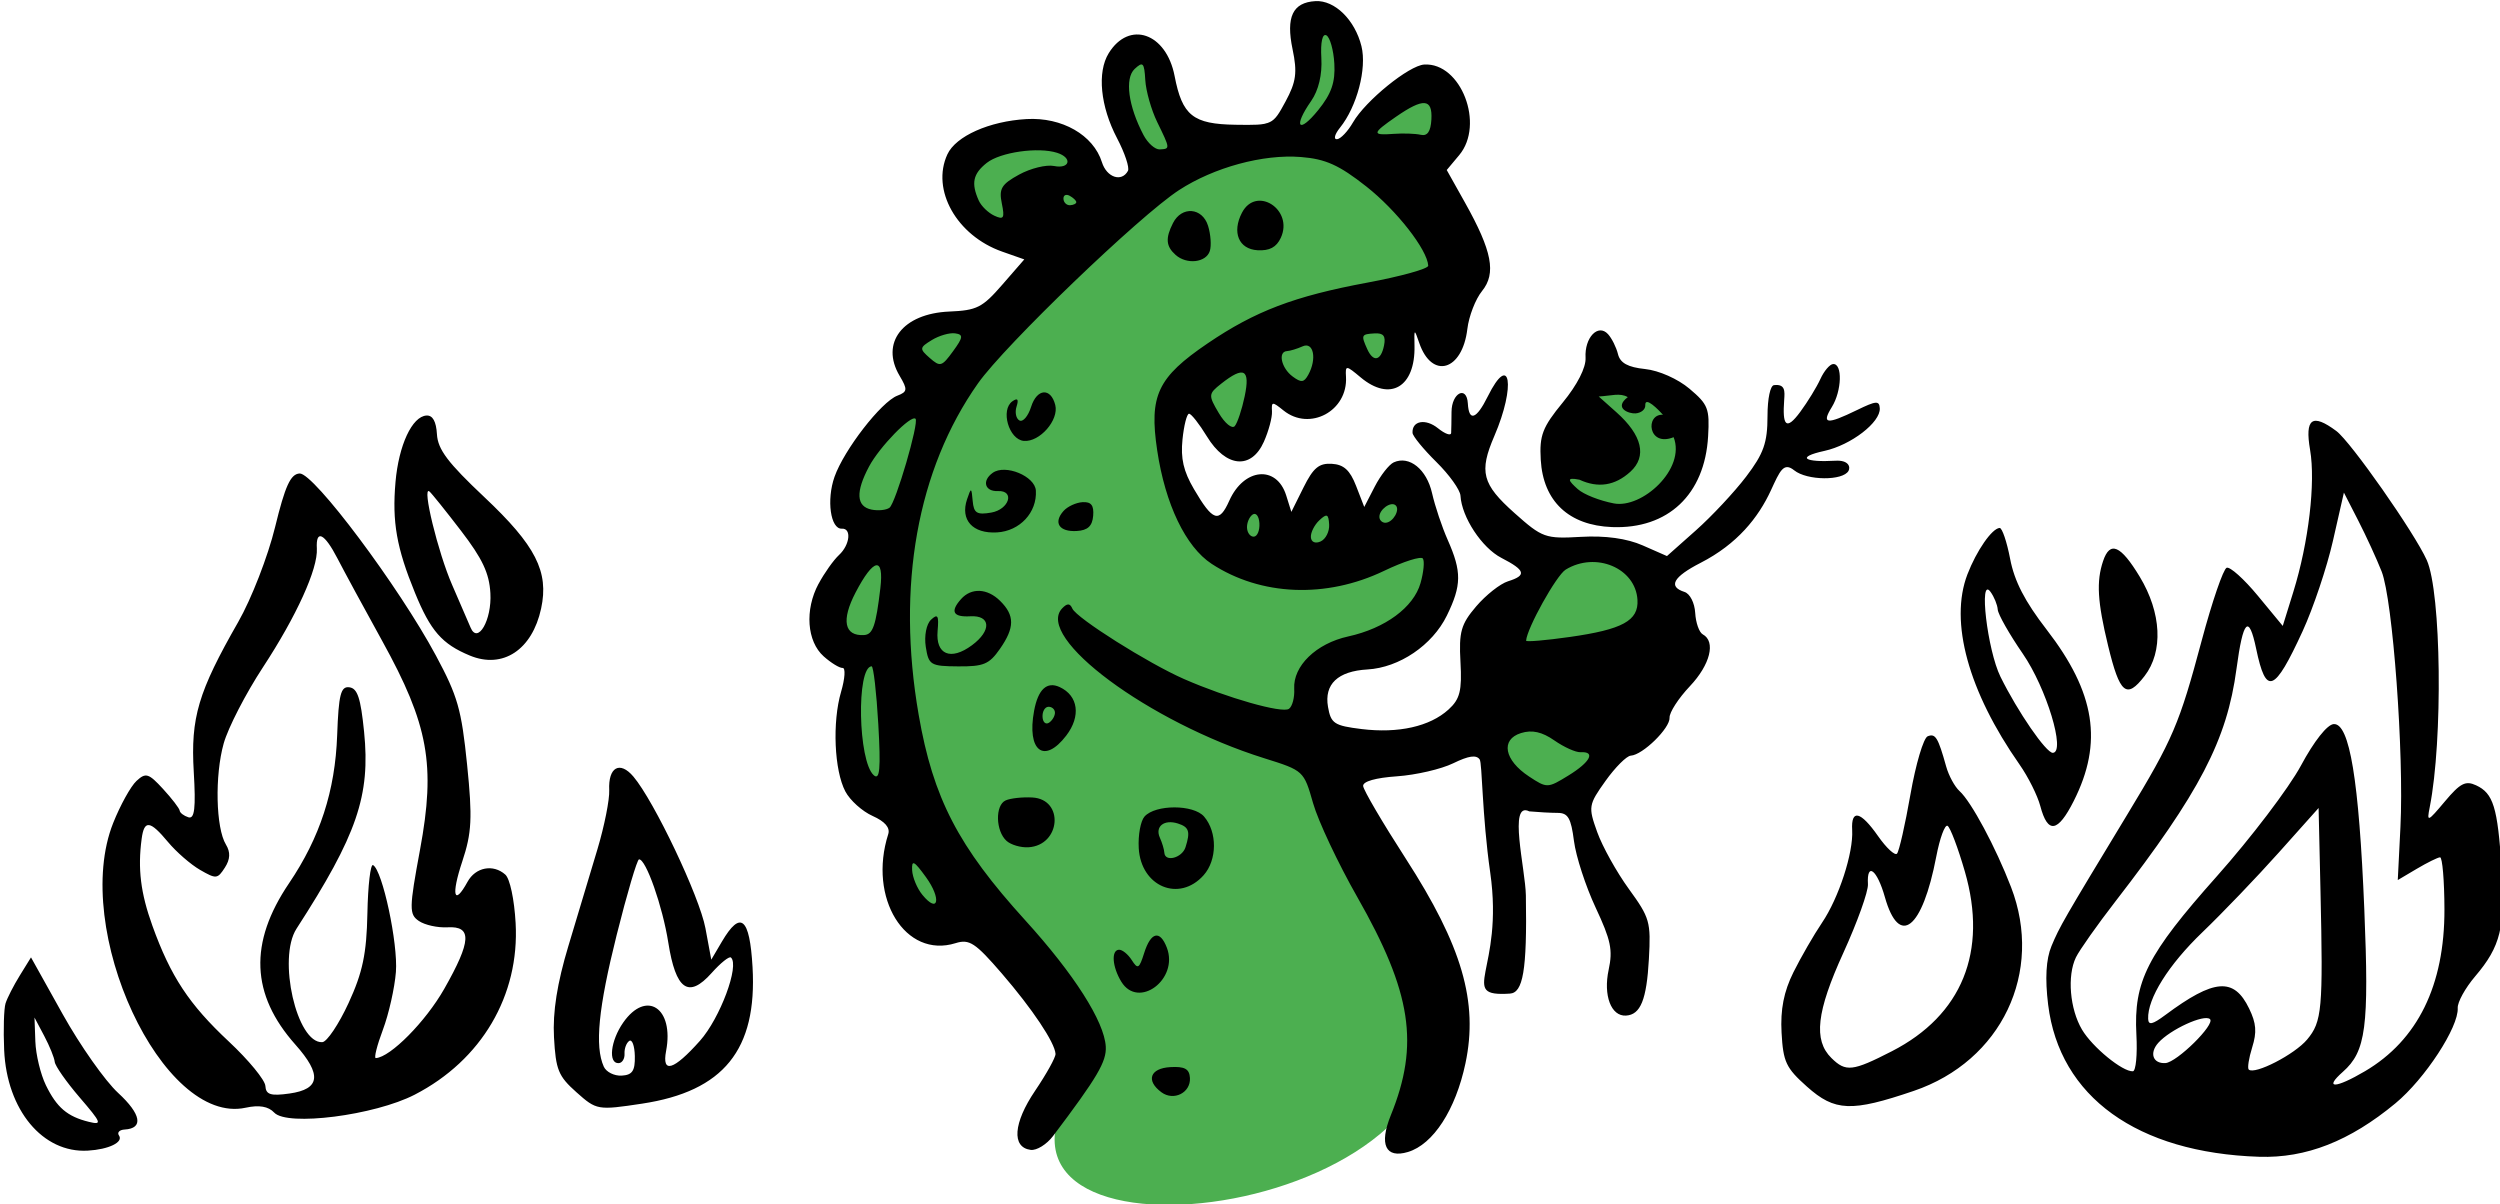 <?xml version="1.0" ?><svg xmlns="http://www.w3.org/2000/svg" width="472.891mm" height="227.801mm" viewBox="0 0 472.891 227.801">
    <path d="m -6637.869,564.967 c -1.259,0.333 -1.308,5.37 -0.912,13.748 0.159,3.358 -1.048,6.504 -2.797,9.275 -3.464,0.423 -7.375,1.506 -11.865,3.271 -1.762,0.693 -3.605,1.551 -5.496,2.518 -5.509,-4.714 -12.784,-11.712 -13.572,-16.424 -1.283,-7.674 -7.055,-6.144 -7.734,3.635 -0.457,6.581 4.173,15.906 7.275,21.367 -1.516,1.052 -3.033,2.151 -4.547,3.262 -4.14,-1.124 -8.753,-3.266 -10.01,-7.348 -2.415,-7.843 -11.055,-7.47 -23.996,-1.664 -12.63,5.667 -1.587,12.715 17.012,22.52 -4.219,3.581 -8.066,6.984 -11.24,9.873 -5.941,1.761 -14.134,4.145 -17.277,6.928 -2.162,1.914 -0.632,4.98 3.117,7.299 -1.092,1.94 -2.133,3.918 -3.123,5.928 -3.881,2.83 -11.903,9.134 -15.129,15.074 -4.327,7.967 5.201,14.113 5.201,14.113 0,0 -4.552,5.918 -6.652,13.795 -1.276,4.783 2.379,7.087 5.449,8.164 0.084,1.492 0.219,2.987 0.381,4.482 -1.337,2.631 -2.65,7.161 -3.029,14.992 -0.591,12.196 7.17,14.597 11.955,14.932 0.521,1.024 1.063,2.046 1.631,3.064 -1.921,3.614 -4.179,9.876 -1.557,16.418 3.276,8.172 11.011,3.76 13.885,1.756 19.932,27.282 23.935,30.075 21.137,36.73 -26.087,42.89 91.798,27.044 74.375,-20.869 -17.425,-43.737 -36.166,-65.708 -10.705,-71.832 16.638,-4.002 13.369,-11.385 13.098,-18.877 0.017,-5.378 -8.32,-17.139 -8.32,-17.139 l -7.723,11 -8.084,-8.955 -8.043,11.609 -3.818,-11.172 c 0,0 -4.236,5.223 -8.31,10.236 -11.671,-8.471 -16.591,-23.312 -11.01,-31.891 l 2.389,0.154 c 0.764,0.057 11.945,13.805 11.945,13.805 l 5.518,-15.123 10.969,5.041 5.07,-11.992 9.422,6.475 2.894,-9.639 c 8.197,-2.025 12.896,-6.154 8.855,-15.846 -2.574,-6.173 -4.962,-11.428 -7.432,-15.74 2.134,-1.391 3.802,-2.542 4.68,-3.275 7.848,-6.553 4.564,-15.587 -1.963,-17.148 -4.976,-1.191 -13.04,9.759 -15.883,14.781 -1.765,-1.191 -3.736,-2.619 -5.821,-3.112 0.225,-0.628 4.386,-6.133 4.728,-6.779 3.886,-7.334 -0.379,-16.196 -3.246,-20.135 -0.717,-0.985 -1.27,-1.398 -1.689,-1.287 z m 64.877,79.854 c -5.01,0.139 -10.206,2.583 -13.625,6.902 -9.463,21.158 10.97,21.939 19.627,16.975 8.657,-4.965 10.078,-14.874 3.648,-20.564 -2.411,-2.134 -5.467,-3.199 -8.652,-3.309 -0.332,-0.011 -0.664,-0.013 -0.998,-0.004 z m -8.242,33.822 c -6.624,0.219 -9.286,8.825 -16.639,20.424 -9.804,15.466 -2.818,31.438 8,34.227 0,0 7.043,0.507 12.678,-6.947 5.634,-7.454 17.862,-36.965 4.226,-44.926 -3.409,-1.99 -6.058,-2.85 -8.266,-2.777 z" transform="translate(298.434,-27.462) matrix(0.897,0,0,0.897,1468.537,542.914) translate(4946.073,-1138.21)" fill="#4CAF50" paint-order="markers stroke fill"/>
    <path d="m -1968.698,-363.052 c 0.349,-1.122 1.7,-3.763 3.002,-5.869 l 2.366,-3.829 6.687,11.99 c 3.678,6.594 8.936,14.06 11.685,16.59 4.873,4.485 5.407,7.489 1.375,7.721 -1.098,0.063 -1.635,0.632 -1.192,1.264 0.987,1.409 -2.165,2.935 -6.583,3.189 -9.493,0.545 -17.076,-8.575 -17.631,-21.205 -0.189,-4.296 -0.057,-8.73 0.292,-9.851 z m 8.502,17.25 c 2.297,4.715 4.533,6.621 9.077,7.734 2.854,0.7 2.683,0.248 -1.966,-5.168 -2.802,-3.264 -5.162,-6.636 -5.244,-7.493 -0.082,-0.857 -1.076,-3.308 -2.208,-5.447 l -2.058,-3.888 0.181,5.041 c 0.099,2.772 1.098,6.922 2.218,9.221 z m 14.193,-55.281 c 1.496,-3.759 3.707,-7.75 4.912,-8.869 1.954,-1.815 2.561,-1.633 5.603,1.681 1.877,2.044 3.456,4.101 3.509,4.57 0.053,0.469 0.878,1.103 1.833,1.407 1.315,0.42 1.591,-1.908 1.137,-9.605 -0.673,-11.414 0.929,-16.808 9.38,-31.585 2.784,-4.868 6.264,-13.825 7.769,-19.994 2.125,-8.713 3.265,-11.206 5.175,-11.315 2.962,-0.17 20.934,23.841 28.753,38.414 4.59,8.556 5.375,11.303 6.566,22.995 1.147,11.257 0.99,14.365 -1.026,20.426 -2.372,7.127 -1.751,9.51 1.114,4.276 1.691,-3.09 5.414,-3.803 7.968,-1.526 0.973,0.867 1.896,5.201 2.177,10.225 0.854,15.259 -7.172,28.906 -21.28,36.183 -8.477,4.372 -26.886,6.725 -29.625,3.785 -1.228,-1.317 -3.19,-1.654 -6.025,-1.033 -17.545,3.842 -36.853,-37.646 -27.939,-60.035 z m 8.268,21.653 c 3.852,10.698 7.745,16.597 16.114,24.419 4.172,3.899 7.645,8.12 7.717,9.379 0.105,1.831 1.125,2.149 5.088,1.59 6.504,-0.918 6.872,-3.982 1.238,-10.312 -9.391,-10.552 -9.826,-21.479 -1.352,-34.006 6.55,-9.683 9.739,-19.49 10.163,-31.251 0.309,-8.565 0.758,-10.333 2.565,-10.095 1.72,0.226 2.388,2.237 3.11,9.367 1.365,13.48 -1.482,21.777 -14.255,41.55 -4.032,6.242 0.064,24.228 5.447,23.919 0.977,-0.056 3.469,-3.769 5.537,-8.251 2.966,-6.429 3.804,-10.415 3.97,-18.884 0.116,-5.904 0.651,-10.496 1.191,-10.204 1.985,1.075 5.294,16.549 4.821,22.543 -0.268,3.389 -1.503,8.87 -2.746,12.18 -1.243,3.31 -1.914,5.999 -1.493,5.975 3.076,-0.177 10.517,-7.705 14.434,-14.603 5.733,-10.097 5.899,-13.276 0.68,-12.976 -2.057,0.118 -4.764,-0.478 -6.016,-1.324 -2.095,-1.415 -2.076,-2.62 0.226,-15.038 3.319,-17.904 1.792,-26.347 -7.957,-43.996 -3.821,-6.917 -8.074,-14.759 -9.451,-17.427 -2.76,-5.345 -4.586,-6.222 -4.349,-2.086 0.245,4.263 -4.281,14.228 -11.38,25.056 -3.612,5.509 -7.329,12.722 -8.261,16.028 -1.908,6.775 -1.664,17.849 0.471,21.341 0.981,1.605 0.911,3.099 -0.227,4.859 -1.558,2.41 -1.83,2.434 -5.23,0.476 -1.972,-1.136 -5.015,-3.783 -6.761,-5.881 -3.797,-4.563 -5.016,-4.711 -5.556,-0.674 -0.846,6.328 -0.214,11.452 2.261,18.325 z m 51.266,-93.534 c 0.679,-7.796 3.51,-13.876 6.543,-14.051 1.304,-0.075 2.045,1.254 2.199,3.95 0.184,3.2 2.306,6.015 9.995,13.257 10.838,10.208 13.648,15.718 11.976,23.483 -1.879,8.727 -8.078,12.817 -15.043,9.924 -5.866,-2.436 -8.266,-5.181 -11.557,-13.221 -3.881,-9.479 -4.844,-14.946 -4.112,-23.341 z m 11.96,21.699 c 1.724,3.94 3.464,7.964 3.867,8.942 1.504,3.65 4.516,-1.554 4.186,-7.232 -0.243,-4.228 -1.672,-7.259 -6.187,-13.148 -3.228,-4.21 -6.226,-7.944 -6.665,-8.298 -1.66,-1.342 1.797,12.876 4.798,19.736 z m 24.519,76.051 c 1.914,-6.354 4.668,-15.527 6.122,-20.385 1.454,-4.858 2.566,-10.446 2.471,-12.417 -0.233,-4.852 2.232,-6.238 5.094,-2.865 4.38,5.161 13.954,25.313 15.194,31.977 l 1.233,6.634 2.238,-3.801 c 3.946,-6.702 5.862,-5.114 6.464,5.358 1.002,17.433 -6.097,26.206 -23.31,28.809 -9.349,1.414 -9.587,1.372 -13.822,-2.402 -3.827,-3.411 -4.356,-4.708 -4.737,-11.598 -0.294,-5.321 0.665,-11.386 3.051,-19.309 z m 7.447,25.506 c 0.511,1.133 2.212,1.984 3.781,1.892 2.243,-0.132 2.834,-1.013 2.765,-4.125 -0.048,-2.177 -0.581,-3.612 -1.185,-3.189 -0.604,0.423 -1.048,1.632 -0.987,2.687 0.061,1.055 -0.489,1.953 -1.221,1.995 -2.273,0.131 -1.741,-4.711 0.941,-8.555 4.873,-6.985 10.776,-3.085 9.047,5.978 -0.928,4.863 1.564,4.12 7.133,-2.128 4.256,-4.775 8.399,-15.911 6.537,-17.571 -0.356,-0.317 -2.188,1.151 -4.07,3.264 -4.878,5.472 -7.564,3.581 -9.142,-6.435 -1.202,-7.636 -4.721,-17.629 -6.171,-17.525 -0.402,0.028 -2.524,7.212 -4.716,15.963 -3.857,15.401 -4.645,23.463 -2.712,27.749 z m 45.291,-101.813 c 1.217,-2.274 3.16,-5.013 4.32,-6.088 2.301,-2.134 2.678,-5.666 0.591,-5.546 -2.389,0.137 -3.265,-6.047 -1.548,-10.926 2.004,-5.695 9.846,-15.82 13.262,-17.124 2.129,-0.813 2.183,-1.294 0.471,-4.176 -4.132,-6.956 0.644,-13.142 10.467,-13.558 5.823,-0.246 6.971,-0.826 11.156,-5.636 l 4.665,-5.361 -4.678,-1.646 c -9.58,-3.372 -15.01,-13.024 -11.539,-20.513 1.779,-3.838 8.839,-6.985 16.682,-7.435 7.488,-0.43 14.11,3.358 15.906,9.099 1.008,3.221 4.161,4.272 5.484,1.827 0.369,-0.681 -0.662,-3.777 -2.29,-6.88 -3.529,-6.722 -4.237,-13.931 -1.764,-17.934 4.318,-6.986 12.139,-4.283 13.893,4.801 1.612,8.349 3.868,10.154 12.854,10.287 7.785,0.115 7.84,0.09 10.55,-4.917 2.236,-4.13 2.501,-6.103 1.476,-10.999 -1.428,-6.825 0.022,-9.879 4.821,-10.154 4.059,-0.233 8.327,3.948 9.704,9.504 1.168,4.715 -0.949,12.746 -4.533,17.194 -1.109,1.376 -1.393,2.466 -0.631,2.422 0.761,-0.044 2.287,-1.646 3.389,-3.56 2.62,-4.549 11.811,-12.004 15.025,-12.189 7.737,-0.445 12.782,12.627 7.369,19.095 l -2.635,3.148 3.857,6.884 c 5.716,10.201 6.62,14.9 3.583,18.644 -1.379,1.7 -2.771,5.3 -3.093,7.999 -1.057,8.849 -7.483,10.703 -10.148,2.928 -1.041,-3.037 -1.077,-3.015 -0.997,0.605 0.192,8.727 -5.146,11.866 -11.349,6.675 -3.114,-2.606 -3.241,-2.611 -3.098,-0.119 0.414,7.198 -7.654,11.539 -13.177,7.09 -2.386,-1.922 -2.552,-1.908 -2.43,0.206 0.072,1.248 -0.699,4.126 -1.712,6.397 -2.649,5.934 -8.01,5.432 -12.008,-1.124 -1.622,-2.659 -3.322,-4.815 -3.777,-4.791 -0.456,0.026 -1.075,2.47 -1.376,5.434 -0.408,4.019 0.206,6.679 2.414,10.455 3.982,6.809 5.313,7.248 7.452,2.455 3.088,-6.918 9.988,-7.557 12.005,-1.111 l 1.085,3.468 2.573,-5.17 c 2.053,-4.126 3.257,-5.13 5.96,-4.971 2.519,0.148 3.83,1.341 5.114,4.65 l 1.726,4.45 2.218,-4.301 c 1.22,-2.366 3.024,-4.665 4.009,-5.109 3.284,-1.482 6.933,1.462 8.076,6.517 0.613,2.71 2.095,7.138 3.294,9.838 2.978,6.709 2.945,9.572 -0.18,15.966 -3.049,6.238 -10.027,10.97 -16.745,11.356 -6.247,0.359 -9.142,3.103 -8.317,7.883 0.606,3.51 1.306,3.974 7.072,4.683 7.765,0.954 14.408,-0.535 18.34,-4.112 2.42,-2.201 2.861,-3.954 2.524,-10.031 -0.352,-6.343 0.107,-7.968 3.311,-11.721 2.046,-2.396 5.064,-4.778 6.707,-5.292 3.999,-1.252 3.702,-2.313 -1.381,-4.935 -4.127,-2.128 -8.374,-8.583 -8.635,-13.123 -0.07,-1.216 -2.357,-4.411 -5.082,-7.1 -2.725,-2.689 -4.987,-5.451 -5.027,-6.138 -0.147,-2.562 2.748,-3.088 5.37,-0.975 1.492,1.202 2.74,1.64 2.774,0.973 0.034,-0.667 0.07,-2.662 0.079,-4.434 0.021,-4.009 3.217,-5.646 3.44,-1.762 0.224,3.899 1.808,3.342 4.194,-1.474 4.737,-9.562 5.963,-2.274 1.399,8.316 -3.267,7.581 -2.594,10.161 4.239,16.251 5.875,5.237 6.5,5.461 14.03,5.028 5.124,-0.294 9.673,0.335 13.004,1.799 l 5.124,2.252 6.09,-5.409 c 3.349,-2.975 8.119,-8.075 10.599,-11.334 3.708,-4.873 4.51,-7.141 4.514,-12.771 0,-3.765 0.599,-6.437 1.358,-6.529 2.42,-0.29 2.29,1.297 2.159,3.095 -0.391,5.359 0.339,6.67 3.391,2.539 1.561,-2.113 3.47,-5.229 4.242,-6.926 0.772,-1.697 1.982,-3.119 2.688,-3.159 2.008,-0.115 1.837,5.66 -0.27,9.067 -2.238,3.621 -1.107,3.759 5.292,0.643 4.053,-1.974 4.721,-2.026 4.816,-0.374 0.17,2.956 -6.064,7.75 -11.68,8.982 -6.116,1.342 -4.148,2.444 2.338,2.071 2.767,-0.159 3.198,1.309 2.754,2.127 -1.159,2.141 -8.757,2.076 -11.454,-0.097 -2.24,-1.804 -3.01,0.086 -4.923,4.23 -2.643,5.726 -7.077,11.303 -14.827,15.277 -5.779,2.963 -6.909,5.01 -3.388,6.134 1.15,0.367 2.135,2.299 2.257,4.424 0.119,2.075 0.837,4.108 1.595,4.519 2.789,1.51 1.578,6.389 -2.711,10.927 -2.424,2.564 -4.355,5.557 -4.292,6.651 0.126,2.196 -5.66,7.857 -8.178,8.002 -0.877,0.05 -3.276,2.45 -5.332,5.332 -3.593,5.037 -3.66,5.455 -1.75,10.78 1.093,3.047 4.097,8.446 6.675,11.997 4.426,6.097 4.662,6.921 4.227,14.773 -0.475,8.594 -1.757,11.756 -4.838,11.933 -3.136,0.18 -4.811,-4.255 -3.648,-9.659 0.902,-4.193 0.474,-6.242 -2.746,-13.117 -2.098,-4.481 -4.155,-10.804 -4.57,-14.052 -0.614,-4.803 -1.25,-5.906 -3.411,-5.916 -1.461,-0.006 -4.167,-0.151 -6.013,-0.322 -4.49,-2.271 -0.812,12.168 -0.716,17.717 0.279,16.041 -0.642,20.538 -3.369,20.714 -11.171,0.724 -1.173,-4.734 -4.148,-25.53 -1.749,-12.227 -1.674,-23.065 -2.223,-23.849 -0.712,-1.017 -2.314,-0.784 -5.595,0.813 -2.528,1.231 -7.853,2.465 -11.833,2.741 -4.524,0.314 -7.204,1.077 -7.148,2.036 0.048,0.843 4.088,7.731 8.977,15.306 11.888,18.418 15.338,30.244 12.599,43.186 -2.076,9.808 -6.801,17.095 -12.121,18.692 -4.73,1.42 -6.127,-1.563 -3.622,-7.733 6.073,-14.958 4.393,-25.908 -7.056,-46.007 -4.057,-7.122 -8.256,-16.037 -9.332,-19.812 -1.948,-6.836 -1.988,-6.874 -10.3,-9.478 -24.323,-7.621 -48.43,-25.501 -42.614,-31.604 1.059,-1.111 1.654,-1.099 2.15,0.044 0.873,2.01 16.008,11.556 23.569,14.866 9.098,3.983 20.685,7.272 22.107,6.276 0.715,-0.501 1.215,-2.4 1.11,-4.221 -0.276,-4.803 4.629,-9.562 11.382,-11.043 7.795,-1.71 13.792,-6.129 15.25,-11.237 0.658,-2.306 0.882,-4.642 0.498,-5.19 -0.384,-0.548 -4.066,0.619 -8.182,2.595 -12.208,5.86 -25.995,5.301 -36.356,-1.476 -5.477,-3.583 -9.789,-12.565 -11.489,-23.934 -1.73,-11.568 0.073,-15.386 10.66,-22.573 10.01,-6.796 18.233,-9.925 33.608,-12.789 7.127,-1.327 12.927,-2.939 12.89,-3.582 -0.195,-3.384 -6.67,-11.669 -13.048,-16.694 -5.75,-4.53 -8.588,-5.809 -13.815,-6.224 -7.957,-0.632 -18.311,2.182 -25.695,6.984 -8.348,5.429 -36.708,32.692 -42.391,40.752 -12.814,18.173 -17.212,42.75 -12.506,69.891 3.049,17.584 8.329,27.768 22.468,43.33 10.303,11.34 16.683,21.342 16.987,26.629 0.182,3.174 -1.754,6.461 -11.114,18.861 -1.341,1.777 -3.469,3.095 -4.728,2.929 -4.045,-0.532 -3.658,-5.668 0.941,-12.468 2.409,-3.563 4.347,-7.06 4.306,-7.773 -0.137,-2.387 -4.889,-9.499 -11.345,-16.98 -5.579,-6.465 -6.827,-7.283 -9.726,-6.376 -10.598,3.317 -18.515,-9.493 -14.207,-22.988 0.435,-1.363 -0.688,-2.669 -3.296,-3.834 -2.176,-0.971 -4.762,-3.296 -5.747,-5.165 -2.343,-4.447 -2.778,-14.616 -0.899,-21.02 0.822,-2.802 0.966,-5.064 0.32,-5.027 -0.646,0.037 -2.441,-1.062 -3.99,-2.442 -3.546,-3.161 -4.021,-9.82 -1.09,-15.296 z m 9.587,10.801 c 1.867,-0.107 2.499,-1.922 3.443,-9.88 0.804,-6.779 -1.423,-6.392 -5.227,0.909 -3.052,5.858 -2.386,9.211 1.784,8.971 z m 2.045,29.551 c 1.286,1.146 1.507,-1.32 0.965,-10.76 -0.387,-6.736 -1.022,-12.228 -1.412,-12.206 -3.24,0.186 -2.854,20.023 0.448,22.965 z m -0.447,-56.005 c 1.404,0.282 3.102,0.105 3.774,-0.395 1.301,-0.968 6.292,-18.045 5.484,-18.765 -0.972,-0.866 -7.579,5.919 -9.78,10.043 -2.891,5.417 -2.716,8.467 0.524,9.118 z m 10.716,81.248 c 3.378,4.103 4.041,0.805 0.751,-3.736 -2.519,-3.478 -3.034,-3.738 -2.922,-1.479 0.075,1.508 1.051,3.855 2.171,5.215 z m 6.452,-114.635 c 2.159,-2.962 2.224,-3.529 0.434,-3.782 -1.158,-0.164 -3.365,0.473 -4.904,1.414 -2.619,1.601 -2.647,1.844 -0.434,3.782 2.201,1.928 2.539,1.831 4.904,-1.414 z m 5.436,-31.769 c 0.52,1.152 1.995,2.582 3.278,3.176 1.981,0.918 2.219,0.528 1.577,-2.589 -0.64,-3.107 -0.08,-4.04 3.646,-6.078 2.421,-1.324 5.734,-2.14 7.362,-1.812 3.37,0.677 3.936,-1.732 0.654,-2.78 -3.998,-1.276 -11.973,-0.136 -14.83,2.12 -2.916,2.303 -3.339,4.299 -1.686,7.962 z m 19.264,0.969 c 0.732,-0.042 1.316,-0.341 1.298,-0.664 -0.019,-0.323 -0.654,-0.923 -1.412,-1.333 -0.758,-0.41 -1.342,-0.112 -1.297,0.664 0.045,0.775 0.68,1.375 1.412,1.333 z m 15.474,-14.793 c 0.906,1.719 2.449,3.079 3.43,3.023 2.213,-0.127 2.215,-0.102 -0.546,-5.772 -1.249,-2.565 -2.38,-6.554 -2.513,-8.863 -0.211,-3.672 -0.492,-3.965 -2.24,-2.337 -2.132,1.987 -1.347,7.846 1.869,13.95 z m 19.244,61.365 c 0.565,-0.668 1.505,-3.495 2.089,-6.283 1.198,-5.726 -0.151,-6.446 -4.962,-2.647 -2.708,2.139 -2.731,2.418 -0.495,6.192 1.287,2.174 2.803,3.406 3.369,2.738 z m 4.021,23.321 c 0.732,-0.042 1.26,-1.31 1.174,-2.817 -0.087,-1.507 -0.735,-2.336 -1.441,-1.842 -0.706,0.495 -1.234,1.762 -1.174,2.817 0.061,1.055 0.709,1.884 1.441,1.842 z m 8.178,-33.774 c 1.822,1.343 2.386,1.282 3.298,-0.36 1.861,-3.352 1.12,-7.046 -1.203,-5.998 -1.133,0.511 -2.609,0.961 -3.281,0.999 -1.972,0.113 -1.201,3.598 1.187,5.358 z m 5.903,34.783 c 1.074,-0.485 1.883,-2.088 1.799,-3.564 -0.128,-2.234 -0.472,-2.386 -2.056,-0.911 -1.046,0.975 -1.855,2.578 -1.798,3.564 0.06,1.046 0.916,1.425 2.056,0.911 z m -0.512,-90.957 c 2.787,-3.442 3.63,-5.868 3.405,-9.799 -0.165,-2.874 -0.92,-5.561 -1.679,-5.971 -0.834,-0.452 -1.253,1.435 -1.061,4.78 0.202,3.51 -0.583,6.816 -2.15,9.063 -3.842,5.508 -2.658,7.044 1.485,1.927 z m 10.345,50.402 c 1.276,2.829 2.887,2.483 3.539,-0.762 0.403,-2.004 -0.112,-2.665 -1.994,-2.556 -2.802,0.161 -2.887,0.343 -1.545,3.318 z m 3.885,36.613 c 1.571,-0.09 3.102,-2.783 2.093,-3.682 -1.008,-0.899 -3.508,0.931 -3.418,2.501 0.04,0.689 0.635,1.22 1.325,1.181 z m 1.711,-82.009 c 2.011,-0.149 4.571,-0.059 5.688,0.199 1.396,0.322 2.096,-0.682 2.241,-3.216 0.255,-4.451 -1.662,-4.601 -7.468,-0.587 -5.085,3.516 -5.14,3.95 -0.461,3.605 z m 28.52,135.514 c 3.798,2.5 3.914,2.497 8.334,-0.221 4.597,-2.827 5.765,-5.081 2.537,-4.896 -1,0.057 -3.488,-1.062 -5.531,-2.486 -2.598,-1.812 -4.712,-2.279 -7.034,-1.552 -4.355,1.363 -3.552,5.702 1.694,9.155 z m 8.559,-29.414 c 11.17,-1.586 14.561,-3.44 14.309,-7.824 -0.386,-6.71 -8.805,-10.258 -15.143,-6.383 -1.953,1.194 -8.184,12.389 -8.34,14.984 -0.017,0.291 4.111,-0.059 9.174,-0.778 z m -134.666,-3.64 c 1.426,-1.329 1.678,-0.901 1.39,2.356 -0.444,5.01 2.759,6.345 7.247,3.022 4.172,-3.089 3.979,-6.355 -0.361,-6.105 -3.634,0.209 -4.283,-1.004 -1.945,-3.628 2.174,-2.439 5.532,-2.289 8.228,0.367 3.117,3.07 3.11,5.635 -0.028,10.134 -2.262,3.243 -3.424,3.73 -8.803,3.691 -5.844,-0.042 -6.233,-0.278 -6.833,-4.129 -0.358,-2.297 0.125,-4.794 1.105,-5.707 z m 7.6,-25.396 c 0.86,-2.552 0.934,-2.53 1.188,0.354 0.225,2.557 0.887,2.971 3.907,2.447 3.795,-0.659 5.05,-4.698 1.409,-4.536 -2.764,0.123 -3.422,-2.185 -1.095,-3.846 2.65,-1.892 8.928,0.696 9.103,3.753 0.265,4.612 -3.386,8.534 -8.204,8.81 -5.136,0.295 -7.776,-2.627 -6.309,-6.983 z m 8.136,63.497 c 1.014,-0.457 3.552,-0.734 5.641,-0.616 6.761,0.383 5.974,10.107 -0.85,10.499 -1.594,0.092 -3.659,-0.511 -4.588,-1.339 -2.321,-2.069 -2.451,-7.53 -0.203,-8.544 z m 1.437,-84.173 c 1.087,-0.761 1.356,-0.415 0.867,1.117 -0.39,1.221 -0.115,2.542 0.612,2.935 0.727,0.393 1.831,-0.902 2.456,-2.878 1.226,-3.88 4.148,-4.103 5.092,-0.388 0.807,3.176 -3.284,7.858 -6.62,7.574 -3.171,-0.269 -4.981,-6.558 -2.407,-8.361 z m 4.566,65.272 c 0.842,-4.531 2.698,-6.25 5.397,-4.999 3.928,1.82 4.511,6.138 1.382,10.229 -4.666,6.099 -8.355,3.253 -6.779,-5.231 z m 3.183,2.488 c 0.706,-0.495 1.252,-1.463 1.212,-2.152 -0.04,-0.689 -0.671,-1.218 -1.403,-1.176 -0.732,0.042 -1.278,1.01 -1.212,2.152 0.065,1.141 0.697,1.671 1.403,1.176 z m 3.028,-44.631 c 0.837,-0.939 2.641,-1.771 4.01,-1.85 1.819,-0.105 2.421,0.669 2.235,2.877 -0.183,2.18 -1.148,3.071 -3.47,3.204 -3.701,0.213 -4.987,-1.749 -2.775,-4.231 z m 11.677,92.533 c 0.696,-0.04 1.912,0.942 2.703,2.182 1.276,2.001 1.571,1.834 2.619,-1.486 1.412,-4.47 3.336,-4.919 4.788,-1.118 2.543,6.662 -6.014,13.037 -9.609,7.158 -1.909,-3.123 -2.171,-6.641 -0.5,-6.737 z m 5.397,-28.089 c 2.299,-2.579 10.359,-2.571 12.565,0.013 2.806,3.287 2.758,9.151 -0.102,12.36 -5.148,5.776 -13.217,2.414 -13.683,-5.7 -0.158,-2.741 0.391,-5.743 1.219,-6.672 z m 4.177,7.615 c 0.119,2.067 3.737,1.141 4.466,-1.143 1.054,-3.302 0.75,-4.252 -1.601,-5.002 -2.906,-0.928 -4.876,0.622 -3.805,2.995 0.478,1.06 0.901,2.478 0.94,3.15 z m 1.263,45.226 c 3.031,-0.174 4.028,0.378 4.138,2.29 0.179,3.114 -3.422,4.923 -6.006,3.019 -3.338,-2.461 -2.423,-5.062 1.867,-5.309 z m 0.565,-177.992 c 1.842,-3.626 6.181,-3.289 7.39,0.574 0.564,1.802 0.732,4.197 0.373,5.321 -0.783,2.451 -4.866,2.914 -7.217,0.818 -2.034,-1.813 -2.173,-3.511 -0.546,-6.713 z m 14.539,-2.171 c 3.007,-5.794 10.954,-0.668 8.194,5.285 -0.923,1.991 -2.372,2.765 -4.905,2.619 -3.963,-0.229 -5.436,-3.768 -3.289,-7.904 z m 67.66,40.006 c 3.066,-3.736 4.918,-7.374 4.8,-9.431 -0.244,-4.246 2.639,-7.276 4.735,-4.977 0.804,0.881 1.75,2.778 2.103,4.216 0.459,1.869 2.089,2.764 5.716,3.142 2.91,0.303 6.905,2.076 9.367,4.156 3.927,3.319 4.261,4.174 3.923,10.04 -0.707,12.27 -8.455,19.587 -20.262,19.133 -9.123,-0.351 -14.529,-5.457 -15.031,-14.198 -0.296,-5.149 0.363,-6.861 4.648,-12.081 z m 3.148,18.266 c 1.275,1.136 4.58,2.431 7.601,3.018 5.945,1.156 15.242,-7.25 12.622,-13.962 -2.714,1.095 -4.225,-0.139 -4.583,-1.621 -0.358,-1.483 0.436,-3.214 2.332,-3.114 -0.933,-1.031 -3.814,-4.005 -3.725,-2.004 0.05,0.879 -0.872,1.63 -2.047,1.72 -1.411,0.109 -4.694,-1.121 -1.641,-3.426 -1.638,-0.965 -3.449,-0.289 -6.13,-0.134 l 3.74,3.333 c 5.438,4.847 6.481,9.307 2.932,12.535 -3.23,2.938 -6.807,3.498 -10.729,1.68 -2.947,-0.593 -2.302,0.232 -0.371,1.976 z m 45.485,101.892 c 1.587,-3.186 4.302,-7.891 6.035,-10.455 3.533,-5.229 6.63,-14.741 6.355,-19.521 -0.258,-4.493 1.754,-4.028 5.458,1.26 1.757,2.509 3.554,4.173 3.994,3.698 0.44,-0.474 1.716,-6.093 2.835,-12.486 1.119,-6.393 2.755,-11.91 3.635,-12.261 1.64,-0.653 2.186,0.239 3.898,6.371 0.541,1.938 1.808,4.269 2.816,5.18 2.479,2.243 7.606,11.8 10.86,20.243 6.924,17.967 -2.01,36.696 -20.505,42.987 -13.174,4.481 -16.644,4.343 -22.526,-0.9 -4.429,-3.948 -5.015,-5.193 -5.356,-11.378 -0.269,-4.876 0.476,-8.671 2.502,-12.738 z m 8.012,18.083 c 3.032,2.986 4.441,2.828 12.759,-1.437 14.783,-7.58 20.249,-21.026 15.39,-37.857 -1.447,-5.013 -3.094,-9.365 -3.66,-9.672 -0.566,-0.306 -1.633,2.603 -2.373,6.465 -2.942,15.368 -7.826,19.227 -10.841,8.566 -1.643,-5.811 -3.846,-7.482 -3.572,-2.71 0.087,1.512 -2.244,8.014 -5.18,14.449 -5.671,12.431 -6.353,18.424 -2.525,22.195 z m 28.684,-102.002 c 1.916,-4.985 5.181,-9.686 6.791,-9.779 0.524,-0.03 1.521,2.908 2.215,6.529 0.902,4.71 3.095,8.958 7.703,14.923 10.268,13.293 11.927,23.805 5.703,36.138 -3.36,6.658 -5.477,6.976 -7.045,1.059 -0.588,-2.219 -2.555,-6.156 -4.372,-8.75 -10.811,-15.436 -14.836,-30.126 -10.995,-40.121 z m 6.964,21.596 c 3.638,7.379 9.654,16.117 11.05,16.049 2.747,-0.134 -1.361,-13.676 -6.34,-20.904 -2.838,-4.119 -5.216,-8.308 -5.285,-9.31 -0.069,-1.002 -0.757,-2.687 -1.53,-3.744 -2.508,-3.432 -0.658,12.303 2.105,17.909 z m 10.754,56.81 c 1.729,-4.137 2.486,-5.45 16.015,-27.79 9.63,-15.901 10.94,-18.966 15.681,-36.695 2.179,-8.147 4.542,-15.034 5.252,-15.305 0.71,-0.271 3.662,2.379 6.56,5.887 l 5.269,6.379 2.241,-7.227 c 3.214,-10.367 4.702,-22.993 3.522,-29.883 -1.14,-6.654 0.43,-7.785 5.536,-3.991 3.035,2.255 16.469,21.433 19.069,27.223 3.06,6.813 3.43,37.96 0.62,52.112 -0.636,3.203 -0.47,3.139 3.214,-1.245 3.221,-3.832 4.342,-4.41 6.559,-3.383 3.641,1.688 4.546,4.619 5.38,17.44 0.811,12.463 -0.179,16.52 -5.576,22.858 -2.089,2.453 -3.741,5.452 -3.671,6.664 0.231,4.014 -6.915,14.951 -13.132,20.1 -9.636,7.98 -18.854,11.597 -28.738,11.275 -25.723,-0.839 -42.108,-12.65 -44.501,-32.079 -0.678,-5.504 -0.445,-9.597 0.701,-12.341 z m 6.442,17.608 c 2.188,3.696 8.555,8.909 10.728,8.784 0.633,-0.036 0.967,-3.511 0.741,-7.722 -0.603,-11.242 2.255,-16.87 16.959,-33.396 7.214,-8.108 15.199,-18.618 17.745,-23.355 2.775,-5.163 5.543,-8.666 6.912,-8.744 3.341,-0.192 5.324,11.816 6.445,39.028 1.024,24.869 0.349,29.997 -4.512,34.294 -4.116,3.638 -1.609,3.571 4.663,-0.125 11.113,-6.548 16.788,-18.117 16.747,-34.139 -0.016,-6.059 -0.433,-10.993 -0.927,-10.965 -0.494,0.028 -2.702,1.12 -4.906,2.425 l -4.008,2.373 0.562,-11.19 c 0.776,-15.436 -1.615,-47.932 -3.963,-53.879 -1.056,-2.673 -3.278,-7.509 -4.939,-10.748 l -3.02,-5.888 -2.314,10.178 c -1.273,5.598 -4.148,14.164 -6.388,19.036 -5.983,13.008 -7.719,13.666 -9.801,3.713 -1.545,-7.385 -2.758,-6.142 -4.149,4.25 -2.01,15.016 -7.741,26.024 -25.51,49.004 -3.864,4.997 -7.622,10.321 -8.351,11.832 -1.876,3.885 -1.284,10.893 1.286,15.233 z m 17.546,-3.066 c 10.337,-7.687 14.496,-8.008 17.704,-1.369 1.503,3.111 1.647,4.954 0.637,8.178 -0.717,2.289 -1.04,4.397 -0.719,4.684 1.271,1.133 9.675,-3.195 12.303,-6.335 3.149,-3.763 3.387,-6.392 2.822,-31.231 l -0.4,-17.598 -8.419,9.423 c -4.631,5.183 -11.868,12.732 -16.083,16.776 -7.143,6.854 -11.616,13.997 -11.442,18.272 0.057,1.389 0.906,1.2 3.596,-0.8 z m 0.043,10.12 c 2.411,-0.139 10.579,-8.196 9.398,-9.27 -1.215,-1.104 -8.395,2.189 -10.9,4.999 -1.931,2.166 -1.137,4.423 1.502,4.271 z m -13.14,-105.866 c 1.449,-4.318 3.698,-3.355 7.727,3.308 4.597,7.603 4.995,15.775 1.021,20.934 -3.817,4.954 -5.233,3.775 -7.698,-6.406 -2.243,-9.261 -2.494,-13.533 -1.05,-17.836 z" fill="#000000" transform="translate(298.434,-27.462) matrix(0.897,0,0,0.897,1468.537,542.914)"/>
</svg>